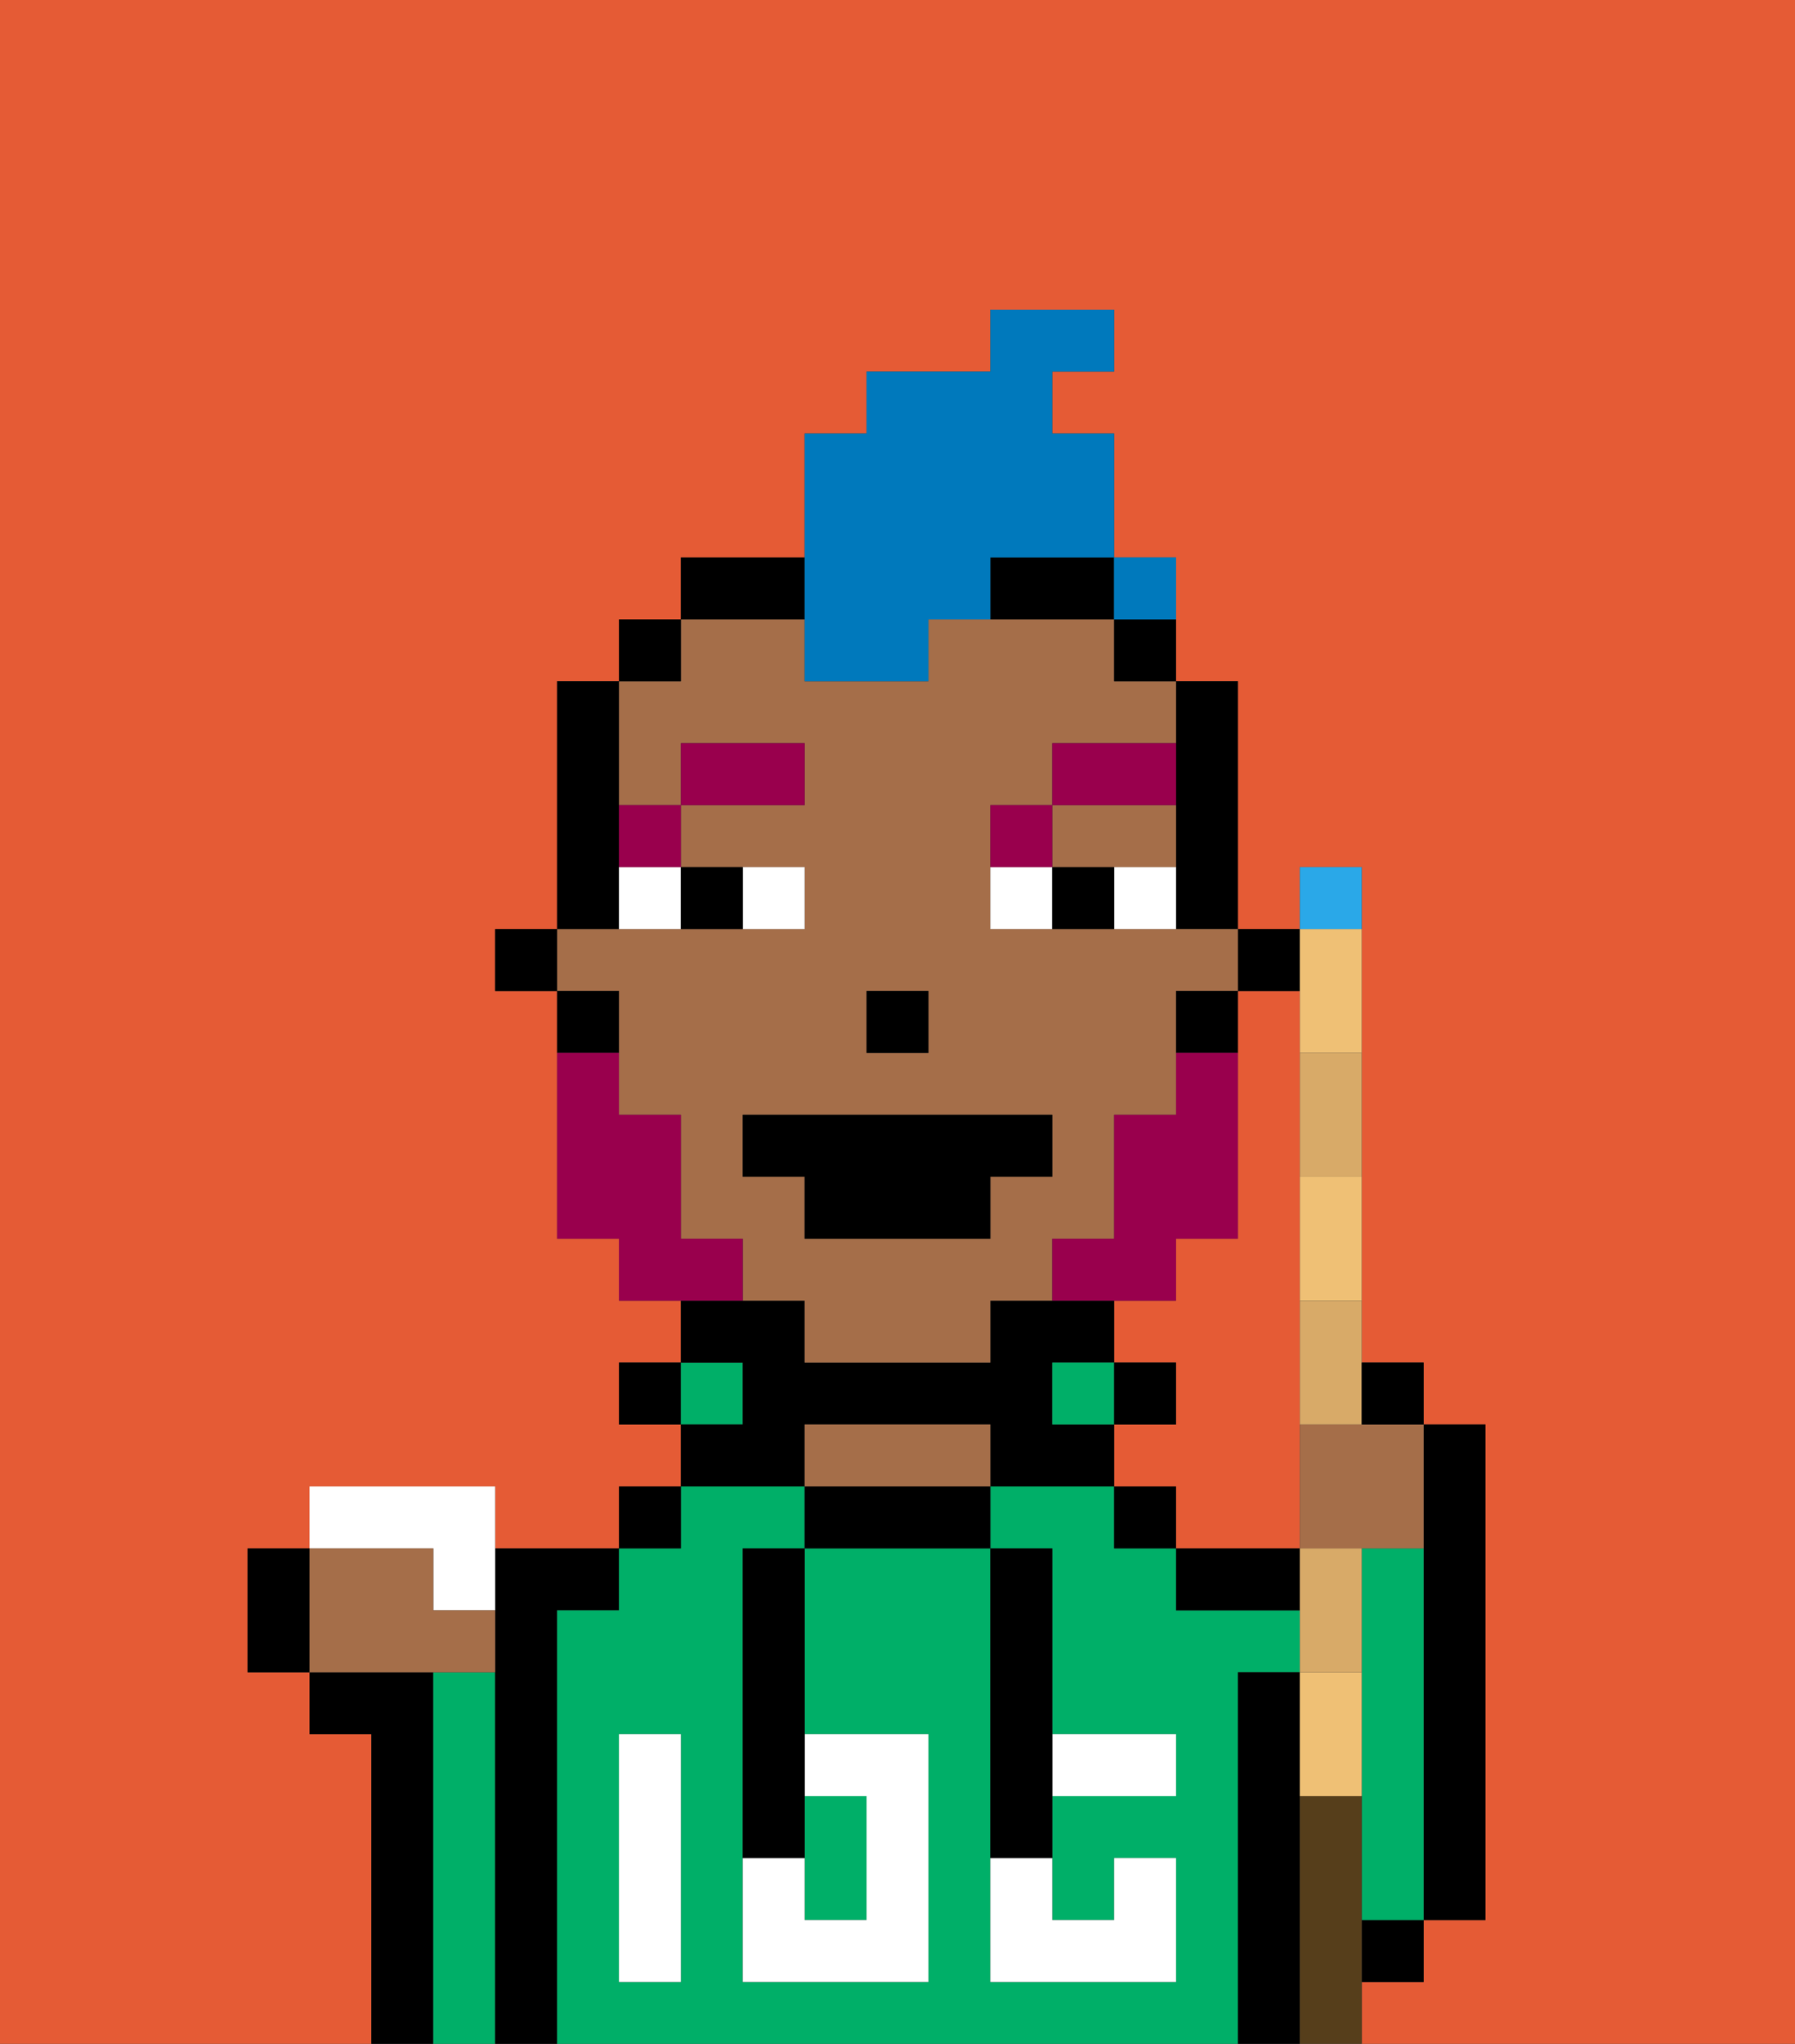 <svg xmlns="http://www.w3.org/2000/svg" viewBox="0 0 29 33"><rect x="0" y="0" width="29" height="33" fill="#333333" stroke="none"/><defs><style>polygon,rect,path{shape-rendering:crispedges;}.pa128-1{fill:#e55b35;}.pa128-2{fill:#000000;}.pa128-3{fill:#00af68;}.pa128-4{fill:#a56e49;}.pa128-5{fill:#ffffff;}.pa128-6{fill:#ffffff;}.pa128-7{fill:#99004d;}.pa128-8{fill:#99004d;}.pa128-9{fill:#0079bc;}.pa128-10{fill:#efc075;}.pa128-11{fill:#2aa8e8;}.pa128-12{fill:#d8aa68;}.pa128-13{fill:#563e1b;}</style></defs><path class="pa128-1" d="M21,25V16H20v4H19v1H18v1h1v1H18v1h1v1h2Z"/><path class="pa128-1" d="M0,33H6V28H5V27H4V25H5V24H8v1h2V24h1V23H10V22h1V21H10V20H9V16H8V15H9V11h1V10h1V9h2V7h1V6h2V5h2V6H17V7h1V9h1v2h1v4h1V14h1v8h1v1h1v8H23v1H22v1h7V0H0Z"/><path class="pa128-2" d="M23,29v2h1V23H23v6Z"/><path class="pa128-2" d="M7,27H5v1H6v5H7V27Z"/><path class="pa128-3" d="M8,27H7v6H8V27Z"/><path class="pa128-2" d="M9,26h1V25H8v8H9V26Z"/><path class="pa128-3" d="M20,27h1V26H19V25H18V24H16v1h1v3h2v1H17v2h1V30h1v2H16V25H13v3h2v4H12V25h1V24H11v1H10v1H9v7H20V27Zm-9,2v3H10V28h1Z"/><rect class="pa128-2" x="10" y="24" width="1" height="1"/><rect class="pa128-2" x="10" y="22" width="1" height="1"/><rect class="pa128-3" x="11" y="22" width="1" height="1"/><path class="pa128-2" d="M13,23h3v1h2V23H17V22h1V21H16v1H13V21H11v1h1v1H11v1h2Z"/><path class="pa128-2" d="M13,24v1h3V24H13Z"/><path class="pa128-4" d="M15,23H13v1h3V23Z"/><rect class="pa128-3" x="17" y="22" width="1" height="1"/><rect class="pa128-2" x="18" y="24" width="1" height="1"/><rect class="pa128-2" x="18" y="22" width="1" height="1"/><path class="pa128-2" d="M21,29V27H20v6h1V29Z"/><path class="pa128-2" d="M20,25H19v1h2V25Z"/><rect class="pa128-2" x="22" y="31" width="1" height="1"/><path class="pa128-3" d="M23,25H22v6h1V25Z"/><path class="pa128-3" d="M14,31V29H13v2Z"/><path class="pa128-5" d="M14,29v2H13V30H12v2h3V28H13v1Z"/><path class="pa128-5" d="M10,29v3h1V28H10Z"/><path class="pa128-5" d="M18,29h1V28H17v1Z"/><path class="pa128-5" d="M16,31v1h3V30H18v1H17V30H16Z"/><path class="pa128-2" d="M12,26v4h1V25H12Z"/><path class="pa128-2" d="M16,30h1V25H16v5Z"/><rect class="pa128-2" x="20" y="15" width="1" height="1"/><path class="pa128-2" d="M19,13v2h1V11H19v2Z"/><path class="pa128-4" d="M18,14h1V13H17v1Z"/><path class="pa128-4" d="M10,17v1h1v2h1v1h1v1h3V21h1V20h1V18h1V16h1V15H16V13h1V12h2V11H18V10H15v1H13V10H11v1H10v2h1V12h2v1H11v1h2v1H9v1h1Zm4-1h1v1H14Zm-2,2h5v1H16v1H13V19H12Z"/><path class="pa128-2" d="M20,16H19v1h1Z"/><path class="pa128-2" d="M18,11h1V10H18Z"/><path class="pa128-2" d="M13,9H11v1h2Z"/><path class="pa128-2" d="M16,10h2V9H16Z"/><rect class="pa128-2" x="10" y="10" width="1" height="1"/><path class="pa128-2" d="M10,14V11H9v4h1Z"/><path class="pa128-2" d="M10,16H9v1h1Z"/><rect class="pa128-2" x="8" y="15" width="1" height="1"/><rect class="pa128-2" x="14" y="16" width="1" height="1"/><path class="pa128-6" d="M13,15V14H12v1Z"/><path class="pa128-6" d="M10,15h1V14H10Z"/><path class="pa128-6" d="M18,14v1h1V14Z"/><path class="pa128-6" d="M16,14v1h1V14Z"/><path class="pa128-2" d="M12,15V14H11v1Z"/><path class="pa128-2" d="M17,14v1h1V14Z"/><path class="pa128-7" d="M11,14V13H10v1Z"/><rect class="pa128-7" x="11" y="12" width="2" height="1"/><path class="pa128-7" d="M17,13H16v1h1Z"/><path class="pa128-7" d="M19,12H17v1h2Z"/><path class="pa128-8" d="M19,20h1V17H19v1H18v2H17v1h2Z"/><path class="pa128-8" d="M12,20H11V18H10V17H9v3h1v1h2Z"/><polygon class="pa128-2" points="13 20 16 20 16 19 17 19 17 18 12 18 12 19 13 19 13 20"/><path class="pa128-9" d="M13,11h2V10h1V9h2V7H17V6h1V5H16V6H14V7H13v4Z"/><path class="pa128-9" d="M19,10V9H18v1Z"/><path class="pa128-10" d="M21,27v2h1V27Z"/><path class="pa128-10" d="M21,20v1h1V19H21Z"/><path class="pa128-10" d="M21,17h1V15H21v2Z"/><path class="pa128-11" d="M22,14H21v1h1Z"/><path class="pa128-4" d="M21,23v2h2V23H21Z"/><path class="pa128-12" d="M22,26V25H21v2h1Z"/><path class="pa128-12" d="M21,23h1V21H21Z"/><path class="pa128-12" d="M21,18v1h1V17H21Z"/><path class="pa128-6" d="M7,26H8V24H5v1H7Z"/><path class="pa128-4" d="M8,27V26H7V25H5v2H8Z"/><path class="pa128-13" d="M22,31V29H21v4h1V31Z"/><path class="pa128-2" d="M23,23V22H22v1Z"/><path class="pa128-2" d="M4,25v2H5V25Z"/><rect class="pa128-9" x="18" y="9" width="1" height="1"></rect></svg>